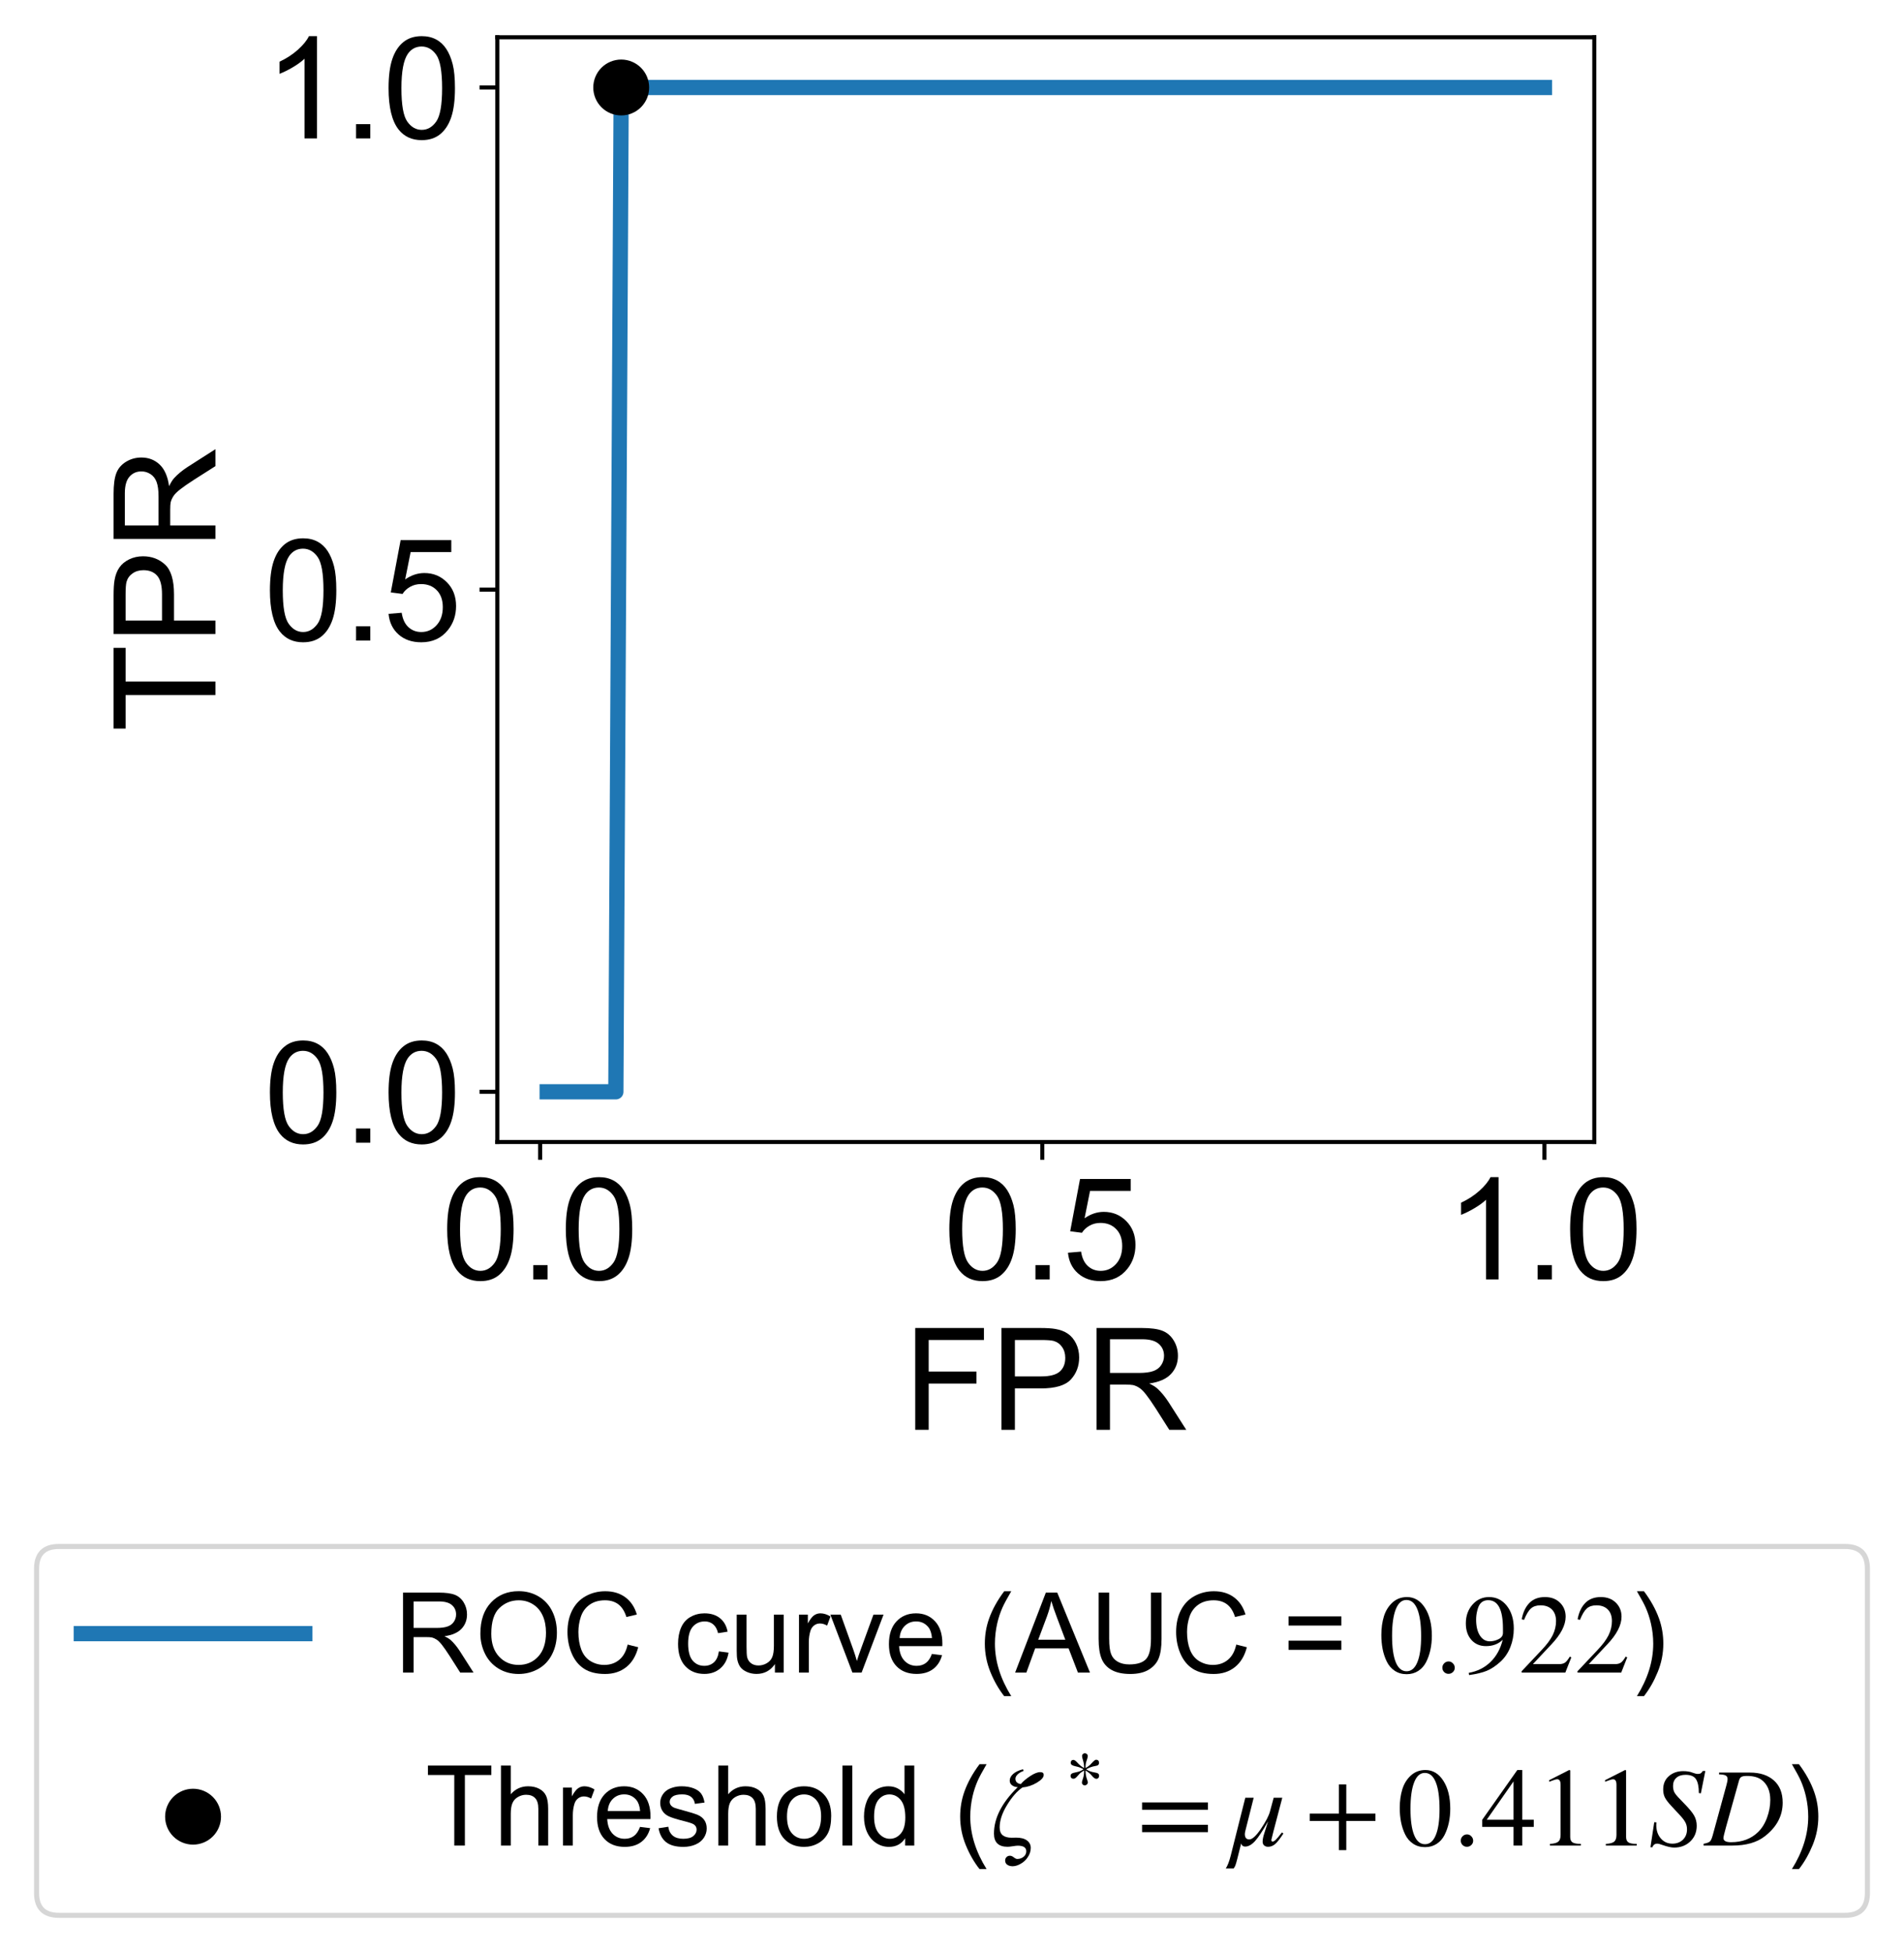 <?xml version="1.0" encoding="utf-8" standalone="no"?>
<!DOCTYPE svg PUBLIC "-//W3C//DTD SVG 1.1//EN"
  "http://www.w3.org/Graphics/SVG/1.1/DTD/svg11.dtd">
<!-- Created with matplotlib (https://matplotlib.org/) -->
<svg height="384.185pt" version="1.1" viewBox="0 0 374.76 384.185" width="374.76pt" xmlns="http://www.w3.org/2000/svg" xmlns:xlink="http://www.w3.org/1999/xlink">
 <defs>
  <style type="text/css">
*{stroke-linecap:butt;stroke-linejoin:round;}
  </style>
 </defs>
 <g id="figure_1">
  <g id="patch_1">
   <path d="M 0 384.185 
L 374.76 384.185 
L 374.76 0 
L 0 0 
z
" style="fill:#ffffff;"/>
  </g>
  <g id="axes_1">
   <g id="patch_2">
    <path d="M 97.885 224.777 
L 313.802 224.777 
L 313.802 7.337 
L 97.885 7.337 
z
" style="fill:#ffffff;"/>
   </g>
   <g id="line2d_1">
    <path clip-path="url(#p6eaf8fdc60)" d="M 303.988 17.221 
L 247.152 17.221 
L 206.734 17.221 
L 179.239 17.221 
L 162.096 17.221 
L 150.821 17.221 
L 144.491 17.221 
L 140.074 17.221 
L 136.447 17.221 
L 132.425 17.221 
L 129.458 17.221 
L 127.282 17.221 
L 125.04 17.221 
L 123.788 17.221 
L 122.271 17.221 
L 121.216 214.894 
L 120.095 214.894 
L 119.502 214.894 
L 118.777 214.894 
L 118.117 214.894 
L 117.59 214.894 
L 116.864 214.894 
L 116.601 214.894 
L 116.073 214.894 
L 115.546 214.894 
L 115.282 214.894 
L 114.952 214.894 
L 114.359 214.894 
L 113.831 214.894 
L 113.502 214.894 
L 113.238 214.894 
L 113.04 214.894 
L 112.974 214.894 
L 112.776 214.894 
L 112.513 214.894 
L 112.117 214.894 
L 111.985 214.894 
L 111.919 214.894 
L 111.853 214.894 
L 111.722 214.894 
L 111.524 214.894 
L 111.458 214.894 
L 111.392 214.894 
L 111.062 214.894 
L 111.062 214.894 
L 110.93 214.894 
L 110.93 214.894 
L 110.864 214.894 
L 110.733 214.894 
L 110.733 214.894 
L 110.601 214.894 
L 110.535 214.894 
L 110.469 214.894 
L 110.337 214.894 
L 110.205 214.894 
L 110.139 214.894 
L 110.007 214.894 
L 109.941 214.894 
L 109.743 214.894 
L 109.612 214.894 
L 109.612 214.894 
L 109.612 214.894 
L 109.612 214.894 
L 109.48 214.894 
L 109.48 214.894 
L 109.48 214.894 
L 109.414 214.894 
L 109.348 214.894 
L 109.348 214.894 
L 109.282 214.894 
L 109.15 214.894 
L 108.886 214.894 
L 108.82 214.894 
L 108.82 214.894 
L 108.754 214.894 
L 108.557 214.894 
L 108.425 214.894 
L 108.359 214.894 
L 108.359 214.894 
L 108.359 214.894 
L 108.359 214.894 
L 108.293 214.894 
L 108.293 214.894 
L 108.293 214.894 
L 108.227 214.894 
L 108.161 214.894 
L 108.095 214.894 
L 108.095 214.894 
L 108.095 214.894 
L 108.095 214.894 
L 108.095 214.894 
L 108.029 214.894 
L 108.029 214.894 
L 108.029 214.894 
L 107.963 214.894 
L 107.897 214.894 
L 107.897 214.894 
L 107.897 214.894 
L 107.897 214.894 
L 107.765 214.894 
L 107.7 214.894 
" style="fill:none;stroke:#1f77b4;stroke-linecap:square;stroke-width:3;"/>
   </g>
   <g id="PathCollection_1">
    <defs>
     <path d="M 0 5 
C 1.326 5 2.598 4.473 3.536 3.536 
C 4.473 2.598 5 1.326 5 0 
C 5 -1.326 4.473 -2.598 3.536 -3.536 
C 2.598 -4.473 1.326 -5 0 -5 
C -1.326 -5 -2.598 -4.473 -3.536 -3.536 
C -4.473 -2.598 -5 -1.326 -5 0 
C -5 1.326 -4.473 2.598 -3.536 3.536 
C -2.598 4.473 -1.326 5 0 5 
z
" id="m4a435c51fa" style="stroke:#000000;"/>
    </defs>
    <g clip-path="url(#p6eaf8fdc60)">
     <use style="stroke:#000000;" x="122.271" xlink:href="#m4a435c51fa" y="17.221"/>
    </g>
   </g>
   <g id="matplotlib.axis_1">
    <g id="xtick_1">
     <g id="line2d_2">
      <defs>
       <path d="M 0 0 
L 0 3.5 
" id="m952e264a91" style="stroke:#000000;stroke-width:0.8;"/>
      </defs>
      <g>
       <use style="stroke:#000000;stroke-width:0.8;" x="106.315" xlink:href="#m952e264a91" y="224.777"/>
      </g>
     </g>
     <g id="text_1">
      <!-- 0.0 -->
      <defs>
       <path d="M 4.156 35.297 
Q 4.156 48 6.766 55.734 
Q 9.375 63.484 14.516 67.672 
Q 19.672 71.875 27.484 71.875 
Q 33.25 71.875 37.594 69.547 
Q 41.938 67.234 44.766 62.859 
Q 47.609 58.5 49.219 52.219 
Q 50.828 45.953 50.828 35.297 
Q 50.828 22.703 48.234 14.969 
Q 45.656 7.234 40.5 3 
Q 35.359 -1.219 27.484 -1.219 
Q 17.141 -1.219 11.234 6.203 
Q 4.156 15.141 4.156 35.297 
z
M 13.188 35.297 
Q 13.188 17.672 17.312 11.828 
Q 21.438 6 27.484 6 
Q 33.547 6 37.672 11.859 
Q 41.797 17.719 41.797 35.297 
Q 41.797 52.984 37.672 58.781 
Q 33.547 64.594 27.391 64.594 
Q 21.344 64.594 17.719 59.469 
Q 13.188 52.938 13.188 35.297 
z
" id="ArialMT-48"/>
       <path d="M 9.078 0 
L 9.078 10.016 
L 19.094 10.016 
L 19.094 0 
z
" id="ArialMT-46"/>
      </defs>
      <g transform="translate(86.855 251.819)scale(0.28 -0.28)">
       <use xlink:href="#ArialMT-48"/>
       <use x="55.615" xlink:href="#ArialMT-46"/>
       <use x="83.398" xlink:href="#ArialMT-48"/>
      </g>
     </g>
    </g>
    <g id="xtick_2">
     <g id="line2d_3">
      <g>
       <use style="stroke:#000000;stroke-width:0.8;" x="205.151" xlink:href="#m952e264a91" y="224.777"/>
      </g>
     </g>
     <g id="text_2">
      <!-- 0.5 -->
      <defs>
       <path d="M 4.156 18.75 
L 13.375 19.531 
Q 14.406 12.797 18.141 9.391 
Q 21.875 6 27.156 6 
Q 33.5 6 37.891 10.781 
Q 42.281 15.578 42.281 23.484 
Q 42.281 31 38.062 35.344 
Q 33.844 39.703 27 39.703 
Q 22.75 39.703 19.328 37.766 
Q 15.922 35.844 13.969 32.766 
L 5.719 33.844 
L 12.641 70.609 
L 48.25 70.609 
L 48.25 62.203 
L 19.672 62.203 
L 15.828 42.969 
Q 22.266 47.469 29.344 47.469 
Q 38.719 47.469 45.156 40.969 
Q 51.609 34.469 51.609 24.266 
Q 51.609 14.547 45.953 7.469 
Q 39.062 -1.219 27.156 -1.219 
Q 17.391 -1.219 11.203 4.25 
Q 5.031 9.719 4.156 18.75 
z
" id="ArialMT-53"/>
      </defs>
      <g transform="translate(185.691 251.819)scale(0.28 -0.28)">
       <use xlink:href="#ArialMT-48"/>
       <use x="55.615" xlink:href="#ArialMT-46"/>
       <use x="83.398" xlink:href="#ArialMT-53"/>
      </g>
     </g>
    </g>
    <g id="xtick_3">
     <g id="line2d_4">
      <g>
       <use style="stroke:#000000;stroke-width:0.8;" x="303.988" xlink:href="#m952e264a91" y="224.777"/>
      </g>
     </g>
     <g id="text_3">
      <!-- 1.0 -->
      <defs>
       <path d="M 37.25 0 
L 28.469 0 
L 28.469 56 
Q 25.297 52.984 20.141 49.953 
Q 14.984 46.922 10.891 45.406 
L 10.891 53.906 
Q 18.266 57.375 23.781 62.297 
Q 29.297 67.234 31.594 71.875 
L 37.25 71.875 
z
" id="ArialMT-49"/>
      </defs>
      <g transform="translate(284.528 251.819)scale(0.28 -0.28)">
       <use xlink:href="#ArialMT-49"/>
       <use x="55.615" xlink:href="#ArialMT-46"/>
       <use x="83.398" xlink:href="#ArialMT-48"/>
      </g>
     </g>
    </g>
    <g id="text_4">
     <!-- FPR -->
     <defs>
      <path d="M 8.203 0 
L 8.203 71.578 
L 56.5 71.578 
L 56.5 63.141 
L 17.672 63.141 
L 17.672 40.969 
L 51.266 40.969 
L 51.266 32.516 
L 17.672 32.516 
L 17.672 0 
z
" id="ArialMT-70"/>
      <path d="M 7.719 0 
L 7.719 71.578 
L 34.719 71.578 
Q 41.844 71.578 45.609 70.906 
Q 50.875 70.016 54.438 67.547 
Q 58.016 65.094 60.188 60.641 
Q 62.359 56.203 62.359 50.875 
Q 62.359 41.75 56.547 35.422 
Q 50.734 29.109 35.547 29.109 
L 17.188 29.109 
L 17.188 0 
z
M 17.188 37.547 
L 35.688 37.547 
Q 44.875 37.547 48.734 40.969 
Q 52.594 44.391 52.594 50.594 
Q 52.594 55.078 50.312 58.266 
Q 48.047 61.469 44.344 62.5 
Q 41.938 63.141 35.5 63.141 
L 17.188 63.141 
z
" id="ArialMT-80"/>
      <path d="M 7.859 0 
L 7.859 71.578 
L 39.594 71.578 
Q 49.172 71.578 54.141 69.641 
Q 59.125 67.719 62.109 62.828 
Q 65.094 57.953 65.094 52.047 
Q 65.094 44.438 60.156 39.203 
Q 55.219 33.984 44.922 32.562 
Q 48.688 30.766 50.641 29 
Q 54.781 25.203 58.5 19.484 
L 70.953 0 
L 59.031 0 
L 49.562 14.891 
Q 45.406 21.344 42.719 24.75 
Q 40.047 28.172 37.922 29.531 
Q 35.797 30.906 33.594 31.453 
Q 31.984 31.781 28.328 31.781 
L 17.328 31.781 
L 17.328 0 
z
M 17.328 39.984 
L 37.703 39.984 
Q 44.188 39.984 47.844 41.328 
Q 51.516 42.672 53.422 45.625 
Q 55.328 48.578 55.328 52.047 
Q 55.328 57.125 51.641 60.391 
Q 47.953 63.672 39.984 63.672 
L 17.328 63.672 
z
" id="ArialMT-82"/>
     </defs>
     <g transform="translate(177.844 281.426)scale(0.28 -0.28)">
      <use xlink:href="#ArialMT-70"/>
      <use x="61.084" xlink:href="#ArialMT-80"/>
      <use x="127.783" xlink:href="#ArialMT-82"/>
     </g>
    </g>
   </g>
   <g id="matplotlib.axis_2">
    <g id="ytick_1">
     <g id="line2d_5">
      <defs>
       <path d="M 0 0 
L -3.5 0 
" id="m4d1ef2fa66" style="stroke:#000000;stroke-width:0.8;"/>
      </defs>
      <g>
       <use style="stroke:#000000;stroke-width:0.8;" x="97.885" xlink:href="#m4d1ef2fa66" y="214.894"/>
      </g>
     </g>
     <g id="text_5">
      <!-- 0.0 -->
      <g transform="translate(51.965 224.915)scale(0.28 -0.28)">
       <use xlink:href="#ArialMT-48"/>
       <use x="55.615" xlink:href="#ArialMT-46"/>
       <use x="83.398" xlink:href="#ArialMT-48"/>
      </g>
     </g>
    </g>
    <g id="ytick_2">
     <g id="line2d_6">
      <g>
       <use style="stroke:#000000;stroke-width:0.8;" x="97.885" xlink:href="#m4d1ef2fa66" y="116.057"/>
      </g>
     </g>
     <g id="text_6">
      <!-- 0.5 -->
      <g transform="translate(51.965 126.078)scale(0.28 -0.28)">
       <use xlink:href="#ArialMT-48"/>
       <use x="55.615" xlink:href="#ArialMT-46"/>
       <use x="83.398" xlink:href="#ArialMT-53"/>
      </g>
     </g>
    </g>
    <g id="ytick_3">
     <g id="line2d_7">
      <g>
       <use style="stroke:#000000;stroke-width:0.8;" x="97.885" xlink:href="#m4d1ef2fa66" y="17.221"/>
      </g>
     </g>
     <g id="text_7">
      <!-- 1.0 -->
      <g transform="translate(51.965 27.242)scale(0.28 -0.28)">
       <use xlink:href="#ArialMT-49"/>
       <use x="55.615" xlink:href="#ArialMT-46"/>
       <use x="83.398" xlink:href="#ArialMT-48"/>
      </g>
     </g>
    </g>
    <g id="text_8">
     <!-- TPR -->
     <defs>
      <path d="M 25.922 0 
L 25.922 63.141 
L 2.344 63.141 
L 2.344 71.578 
L 59.078 71.578 
L 59.078 63.141 
L 35.406 63.141 
L 35.406 0 
z
" id="ArialMT-84"/>
     </defs>
     <g transform="translate(42.4 144.057)rotate(-90)scale(0.28 -0.28)">
      <use xlink:href="#ArialMT-84"/>
      <use x="61.084" xlink:href="#ArialMT-80"/>
      <use x="127.783" xlink:href="#ArialMT-82"/>
     </g>
    </g>
   </g>
   <g id="patch_3">
    <path d="M 97.885 224.777 
L 97.885 7.337 
" style="fill:none;stroke:#000000;stroke-linecap:square;stroke-linejoin:miter;stroke-width:0.8;"/>
   </g>
   <g id="patch_4">
    <path d="M 313.802 224.777 
L 313.802 7.337 
" style="fill:none;stroke:#000000;stroke-linecap:square;stroke-linejoin:miter;stroke-width:0.8;"/>
   </g>
   <g id="patch_5">
    <path d="M 97.885 224.777 
L 313.802 224.777 
" style="fill:none;stroke:#000000;stroke-linecap:square;stroke-linejoin:miter;stroke-width:0.8;"/>
   </g>
   <g id="patch_6">
    <path d="M 97.885 7.337 
L 313.802 7.337 
" style="fill:none;stroke:#000000;stroke-linecap:square;stroke-linejoin:miter;stroke-width:0.8;"/>
   </g>
   <g id="legend_1">
    <g id="patch_7">
     <path d="M 11.6 376.985 
L 363.16 376.985 
Q 367.56 376.985 367.56 372.585 
L 367.56 308.785 
Q 367.56 304.385 363.16 304.385 
L 11.6 304.385 
Q 7.2 304.385 7.2 308.785 
L 7.2 372.585 
Q 7.2 376.985 11.6 376.985 
z
" style="fill:#ffffff;opacity:0.8;stroke:#cccccc;stroke-linejoin:miter;"/>
    </g>
    <g id="line2d_8">
     <path d="M 16 321.545 
L 60 321.545 
" style="fill:none;stroke:#1f77b4;stroke-linecap:square;stroke-width:3;"/>
    </g>
    <g id="line2d_9"/>
    <g id="text_9">
     <!-- ROC curve (AUC = $0.922$) -->
     <defs>
      <path d="M 4.828 34.859 
Q 4.828 52.688 14.391 62.766 
Q 23.969 72.859 39.109 72.859 
Q 49.031 72.859 56.984 68.109 
Q 64.938 63.375 69.109 54.906 
Q 73.297 46.438 73.297 35.688 
Q 73.297 24.812 68.891 16.219 
Q 64.5 7.625 56.438 3.203 
Q 48.391 -1.219 39.062 -1.219 
Q 28.953 -1.219 20.984 3.656 
Q 13.031 8.547 8.922 16.984 
Q 4.828 25.438 4.828 34.859 
z
M 14.594 34.719 
Q 14.594 21.781 21.547 14.328 
Q 28.516 6.891 39.016 6.891 
Q 49.703 6.891 56.609 14.406 
Q 63.531 21.922 63.531 35.75 
Q 63.531 44.484 60.578 51 
Q 57.625 57.516 51.922 61.109 
Q 46.234 64.703 39.156 64.703 
Q 29.109 64.703 21.844 57.781 
Q 14.594 50.875 14.594 34.719 
z
" id="ArialMT-79"/>
      <path d="M 58.797 25.094 
L 68.266 22.703 
Q 65.281 11.031 57.547 4.906 
Q 49.812 -1.219 38.625 -1.219 
Q 27.047 -1.219 19.797 3.484 
Q 12.547 8.203 8.766 17.141 
Q 4.984 26.078 4.984 36.328 
Q 4.984 47.516 9.25 55.828 
Q 13.531 64.156 21.406 68.469 
Q 29.297 72.797 38.766 72.797 
Q 49.516 72.797 56.828 67.328 
Q 64.156 61.859 67.047 51.953 
L 57.719 49.75 
Q 55.219 57.562 50.484 61.125 
Q 45.75 64.703 38.578 64.703 
Q 30.328 64.703 24.781 60.734 
Q 19.234 56.781 16.984 50.109 
Q 14.75 43.453 14.75 36.375 
Q 14.75 27.25 17.406 20.438 
Q 20.062 13.625 25.672 10.25 
Q 31.297 6.891 37.844 6.891 
Q 45.797 6.891 51.312 11.469 
Q 56.844 16.062 58.797 25.094 
z
" id="ArialMT-67"/>
      <path id="ArialMT-32"/>
      <path d="M 40.438 19 
L 49.078 17.875 
Q 47.656 8.938 41.812 3.875 
Q 35.984 -1.172 27.484 -1.172 
Q 16.844 -1.172 10.375 5.781 
Q 3.906 12.75 3.906 25.734 
Q 3.906 34.125 6.688 40.422 
Q 9.469 46.734 15.156 49.875 
Q 20.844 53.031 27.547 53.031 
Q 35.984 53.031 41.359 48.75 
Q 46.734 44.484 48.25 36.625 
L 39.703 35.297 
Q 38.484 40.531 35.375 43.156 
Q 32.281 45.797 27.875 45.797 
Q 21.234 45.797 17.078 41.031 
Q 12.938 36.281 12.938 25.984 
Q 12.938 15.531 16.938 10.797 
Q 20.953 6.062 27.391 6.062 
Q 32.562 6.062 36.031 9.234 
Q 39.5 12.406 40.438 19 
z
" id="ArialMT-99"/>
      <path d="M 40.578 0 
L 40.578 7.625 
Q 34.516 -1.172 24.125 -1.172 
Q 19.531 -1.172 15.547 0.578 
Q 11.578 2.344 9.641 5 
Q 7.719 7.672 6.938 11.531 
Q 6.391 14.109 6.391 19.734 
L 6.391 51.859 
L 15.188 51.859 
L 15.188 23.094 
Q 15.188 16.219 15.719 13.812 
Q 16.547 10.359 19.234 8.375 
Q 21.922 6.391 25.875 6.391 
Q 29.828 6.391 33.297 8.422 
Q 36.766 10.453 38.203 13.938 
Q 39.656 17.438 39.656 24.078 
L 39.656 51.859 
L 48.438 51.859 
L 48.438 0 
z
" id="ArialMT-117"/>
      <path d="M 6.5 0 
L 6.5 51.859 
L 14.406 51.859 
L 14.406 44 
Q 17.438 49.516 20 51.266 
Q 22.562 53.031 25.641 53.031 
Q 30.078 53.031 34.672 50.203 
L 31.641 42.047 
Q 28.422 43.953 25.203 43.953 
Q 22.312 43.953 20.016 42.219 
Q 17.719 40.484 16.75 37.406 
Q 15.281 32.719 15.281 27.156 
L 15.281 0 
z
" id="ArialMT-114"/>
      <path d="M 21 0 
L 1.266 51.859 
L 10.547 51.859 
L 21.688 20.797 
Q 23.484 15.766 25 10.359 
Q 26.172 14.453 28.266 20.219 
L 39.797 51.859 
L 48.828 51.859 
L 29.203 0 
z
" id="ArialMT-118"/>
      <path d="M 42.094 16.703 
L 51.172 15.578 
Q 49.031 7.625 43.219 3.219 
Q 37.406 -1.172 28.375 -1.172 
Q 17 -1.172 10.328 5.828 
Q 3.656 12.844 3.656 25.484 
Q 3.656 38.578 10.391 45.797 
Q 17.141 53.031 27.875 53.031 
Q 38.281 53.031 44.875 45.953 
Q 51.469 38.875 51.469 26.031 
Q 51.469 25.25 51.422 23.688 
L 12.75 23.688 
Q 13.234 15.141 17.578 10.594 
Q 21.922 6.062 28.422 6.062 
Q 33.25 6.062 36.672 8.594 
Q 40.094 11.141 42.094 16.703 
z
M 13.234 30.906 
L 42.188 30.906 
Q 41.609 37.453 38.875 40.719 
Q 34.672 45.797 27.984 45.797 
Q 21.922 45.797 17.797 41.75 
Q 13.672 37.703 13.234 30.906 
z
" id="ArialMT-101"/>
      <path d="M 23.391 -21.047 
Q 16.109 -11.859 11.078 0.438 
Q 6.062 12.75 6.062 25.922 
Q 6.062 37.547 9.812 48.188 
Q 14.203 60.547 23.391 72.797 
L 29.688 72.797 
Q 23.781 62.641 21.875 58.297 
Q 18.891 51.562 17.188 44.234 
Q 15.094 35.109 15.094 25.875 
Q 15.094 2.391 29.688 -21.047 
z
" id="ArialMT-40"/>
      <path d="M -0.141 0 
L 27.344 71.578 
L 37.547 71.578 
L 66.844 0 
L 56.062 0 
L 47.703 21.688 
L 17.781 21.688 
L 9.906 0 
z
M 20.516 29.391 
L 44.781 29.391 
L 37.312 49.219 
Q 33.891 58.25 32.234 64.062 
Q 30.859 57.172 28.375 50.391 
z
" id="ArialMT-65"/>
      <path d="M 54.688 71.578 
L 64.156 71.578 
L 64.156 30.219 
Q 64.156 19.438 61.719 13.078 
Q 59.281 6.734 52.906 2.75 
Q 46.531 -1.219 36.188 -1.219 
Q 26.125 -1.219 19.719 2.25 
Q 13.328 5.719 10.594 12.281 
Q 7.859 18.844 7.859 30.219 
L 7.859 71.578 
L 17.328 71.578 
L 17.328 30.281 
Q 17.328 20.953 19.062 16.531 
Q 20.797 12.109 25.016 9.719 
Q 29.25 7.328 35.359 7.328 
Q 45.797 7.328 50.234 12.062 
Q 54.688 16.797 54.688 30.281 
z
" id="ArialMT-85"/>
      <path d="M 52.828 42.094 
L 5.562 42.094 
L 5.562 50.297 
L 52.828 50.297 
z
M 52.828 20.359 
L 5.562 20.359 
L 5.562 28.562 
L 52.828 28.562 
z
" id="ArialMT-61"/>
      <path d="M 47.594 33 
Q 47.594 26.297 46.297 20.344 
Q 45 14.406 42.453 9.406 
Q 39.906 4.406 35.406 1.5 
Q 30.906 -1.406 25 -1.406 
Q 18.906 -1.406 14.297 1.688 
Q 9.703 4.797 7.203 10 
Q 4.703 15.203 3.547 21.094 
Q 2.406 27 2.406 33.594 
Q 2.406 42.906 4.703 50.344 
Q 7 57.797 12.344 62.688 
Q 17.703 67.594 25.406 67.594 
Q 35.203 67.594 41.391 58 
Q 47.594 48.406 47.594 33 
z
M 38 32.5 
Q 38 48.297 34.641 56.641 
Q 31.297 65 24.797 65 
Q 18.594 65 15.297 56.594 
Q 12 48.203 12 32.906 
Q 12 17.5 15.297 9.344 
Q 18.594 1.203 25 1.203 
Q 31.297 1.203 34.641 9.344 
Q 38 17.5 38 32.5 
z
" id="STIXGeneral-Regular-48"/>
      <path d="M 18.094 4.297 
Q 18.094 2.094 16.438 0.5 
Q 14.797 -1.094 12.5 -1.094 
Q 10.203 -1.094 8.594 0.5 
Q 7 2.094 7 4.391 
Q 7 6.703 8.641 8.344 
Q 10.297 10 12.594 10 
Q 14.797 10 16.438 8.297 
Q 18.094 6.594 18.094 4.297 
z
" id="STIXGeneral-Regular-46"/>
      <path d="M 5.906 -2.203 
L 5.594 -0.203 
Q 17.094 1.797 25.047 9.5 
Q 33 17.203 36 29.406 
Q 30.203 23.703 21 23.703 
Q 12.906 23.703 7.953 29.297 
Q 3 34.906 3 44 
Q 3 54.094 8.953 60.844 
Q 14.906 67.594 23.797 67.594 
Q 33.297 67.594 39.5 60 
Q 45.906 52 45.906 39.406 
Q 45.906 30.594 42.844 22.844 
Q 39.797 15.094 33.906 9.703 
Q 27.703 4.094 21.797 1.641 
Q 15.906 -0.797 5.906 -2.203 
z
M 36.203 35.5 
L 36.203 39.406 
Q 36.203 64.797 23 64.797 
Q 18.297 64.797 15.703 61.406 
Q 14.203 59.406 13.203 55.406 
Q 12.203 51.406 12.203 47.406 
Q 12.203 38.5 15.547 33.25 
Q 18.906 28 24.5 28 
Q 28.5 28 32.344 29.953 
Q 36.203 31.906 36.203 35.5 
z
" id="STIXGeneral-Regular-57"/>
      <path d="M 47.406 13.703 
L 42 0 
L 2.906 0 
L 2.906 1.203 
L 20.703 20.094 
Q 27.703 27.406 30.703 33.5 
Q 33.703 39.594 33.703 46.094 
Q 33.703 52.797 30 56.5 
Q 26.297 60.203 19.797 60.203 
Q 14.406 60.203 11.25 57.391 
Q 8.094 54.594 5.094 47.203 
L 3 47.703 
Q 4.703 57 9.844 62.297 
Q 15 67.594 23.797 67.594 
Q 32.094 67.594 37.188 62.594 
Q 42.297 57.594 42.297 50 
Q 42.297 38.703 29.5 25.203 
L 13 7.594 
L 36.406 7.594 
Q 39.703 7.594 41.641 8.891 
Q 43.594 10.203 46 14.297 
z
" id="STIXGeneral-Regular-50"/>
      <path d="M 12.359 -21.047 
L 6.062 -21.047 
Q 20.656 2.391 20.656 25.875 
Q 20.656 35.062 18.562 44.094 
Q 16.891 51.422 13.922 58.156 
Q 12.016 62.547 6.062 72.797 
L 12.359 72.797 
Q 21.531 60.547 25.922 48.188 
Q 29.688 37.547 29.688 25.922 
Q 29.688 12.75 24.625 0.438 
Q 19.578 -11.859 12.359 -21.047 
z
" id="ArialMT-41"/>
     </defs>
     <g transform="translate(77.6 329.245)scale(0.22 -0.22)">
      <use transform="translate(0 0.141)" xlink:href="#ArialMT-82"/>
      <use transform="translate(72.217 0.141)" xlink:href="#ArialMT-79"/>
      <use transform="translate(150 0.141)" xlink:href="#ArialMT-67"/>
      <use transform="translate(222.217 0.141)" xlink:href="#ArialMT-32"/>
      <use transform="translate(250 0.141)" xlink:href="#ArialMT-99"/>
      <use transform="translate(300 0.141)" xlink:href="#ArialMT-117"/>
      <use transform="translate(355.615 0.141)" xlink:href="#ArialMT-114"/>
      <use transform="translate(388.916 0.141)" xlink:href="#ArialMT-118"/>
      <use transform="translate(438.916 0.141)" xlink:href="#ArialMT-101"/>
      <use transform="translate(494.531 0.141)" xlink:href="#ArialMT-32"/>
      <use transform="translate(522.314 0.141)" xlink:href="#ArialMT-40"/>
      <use transform="translate(555.615 0.141)" xlink:href="#ArialMT-65"/>
      <use transform="translate(622.314 0.141)" xlink:href="#ArialMT-85"/>
      <use transform="translate(694.531 0.141)" xlink:href="#ArialMT-67"/>
      <use transform="translate(766.748 0.141)" xlink:href="#ArialMT-32"/>
      <use transform="translate(794.531 0.141)" xlink:href="#ArialMT-61"/>
      <use transform="translate(852.93 0.141)" xlink:href="#ArialMT-32"/>
      <use transform="translate(880.713 0.141)" xlink:href="#STIXGeneral-Regular-48"/>
      <use transform="translate(930.713 0.141)" xlink:href="#STIXGeneral-Regular-46"/>
      <use transform="translate(955.713 0.141)" xlink:href="#STIXGeneral-Regular-57"/>
      <use transform="translate(1005.713 0.141)" xlink:href="#STIXGeneral-Regular-50"/>
      <use transform="translate(1055.713 0.141)" xlink:href="#STIXGeneral-Regular-50"/>
      <use transform="translate(1105.713 0.141)" xlink:href="#ArialMT-41"/>
     </g>
    </g>
    <g id="PathCollection_2">
     <g>
      <use style="stroke:#000000;" x="38" xlink:href="#m4a435c51fa" y="357.57"/>
     </g>
    </g>
    <g id="text_10">
     <!--  Threshold ($\zeta^* = \mu + 0.411 SD $) -->
     <defs>
      <path d="M 6.594 0 
L 6.594 71.578 
L 15.375 71.578 
L 15.375 45.906 
Q 21.531 53.031 30.906 53.031 
Q 36.672 53.031 40.922 50.75 
Q 45.172 48.484 47 44.484 
Q 48.828 40.484 48.828 32.859 
L 48.828 0 
L 40.047 0 
L 40.047 32.859 
Q 40.047 39.453 37.188 42.453 
Q 34.328 45.453 29.109 45.453 
Q 25.203 45.453 21.75 43.422 
Q 18.312 41.406 16.844 37.938 
Q 15.375 34.469 15.375 28.375 
L 15.375 0 
z
" id="ArialMT-104"/>
      <path d="M 3.078 15.484 
L 11.766 16.844 
Q 12.5 11.625 15.844 8.844 
Q 19.188 6.062 25.203 6.062 
Q 31.25 6.062 34.172 8.516 
Q 37.109 10.984 37.109 14.312 
Q 37.109 17.281 34.516 19 
Q 32.719 20.172 25.531 21.969 
Q 15.875 24.422 12.141 26.203 
Q 8.406 27.984 6.469 31.125 
Q 4.547 34.281 4.547 38.094 
Q 4.547 41.547 6.125 44.5 
Q 7.719 47.469 10.453 49.422 
Q 12.5 50.922 16.031 51.969 
Q 19.578 53.031 23.641 53.031 
Q 29.734 53.031 34.344 51.266 
Q 38.969 49.516 41.156 46.5 
Q 43.359 43.5 44.188 38.484 
L 35.594 37.312 
Q 35.016 41.312 32.203 43.547 
Q 29.391 45.797 24.266 45.797 
Q 18.219 45.797 15.625 43.797 
Q 13.031 41.797 13.031 39.109 
Q 13.031 37.406 14.109 36.031 
Q 15.188 34.625 17.484 33.688 
Q 18.797 33.203 25.25 31.453 
Q 34.578 28.953 38.25 27.359 
Q 41.938 25.781 44.031 22.75 
Q 46.141 19.734 46.141 15.234 
Q 46.141 10.844 43.578 6.953 
Q 41.016 3.078 36.172 0.953 
Q 31.344 -1.172 25.25 -1.172 
Q 15.141 -1.172 9.844 3.031 
Q 4.547 7.234 3.078 15.484 
z
" id="ArialMT-115"/>
      <path d="M 3.328 25.922 
Q 3.328 40.328 11.328 47.266 
Q 18.016 53.031 27.641 53.031 
Q 38.328 53.031 45.109 46.016 
Q 51.906 39.016 51.906 26.656 
Q 51.906 16.656 48.906 10.906 
Q 45.906 5.172 40.156 2 
Q 34.422 -1.172 27.641 -1.172 
Q 16.75 -1.172 10.031 5.812 
Q 3.328 12.797 3.328 25.922 
z
M 12.359 25.922 
Q 12.359 15.969 16.703 11.016 
Q 21.047 6.062 27.641 6.062 
Q 34.188 6.062 38.531 11.031 
Q 42.875 16.016 42.875 26.219 
Q 42.875 35.844 38.5 40.797 
Q 34.125 45.75 27.641 45.75 
Q 21.047 45.75 16.703 40.812 
Q 12.359 35.891 12.359 25.922 
z
" id="ArialMT-111"/>
      <path d="M 6.391 0 
L 6.391 71.578 
L 15.188 71.578 
L 15.188 0 
z
" id="ArialMT-108"/>
      <path d="M 40.234 0 
L 40.234 6.547 
Q 35.297 -1.172 25.734 -1.172 
Q 19.531 -1.172 14.328 2.25 
Q 9.125 5.672 6.266 11.797 
Q 3.422 17.922 3.422 25.875 
Q 3.422 33.641 6 39.969 
Q 8.594 46.297 13.766 49.656 
Q 18.953 53.031 25.344 53.031 
Q 30.031 53.031 33.688 51.047 
Q 37.359 49.078 39.656 45.906 
L 39.656 71.578 
L 48.391 71.578 
L 48.391 0 
z
M 12.453 25.875 
Q 12.453 15.922 16.641 10.984 
Q 20.844 6.062 26.562 6.062 
Q 32.328 6.062 36.344 10.766 
Q 40.375 15.484 40.375 25.141 
Q 40.375 35.797 36.266 40.766 
Q 32.172 45.75 26.172 45.75 
Q 20.312 45.75 16.375 40.969 
Q 12.453 36.188 12.453 25.875 
z
" id="ArialMT-100"/>
      <path d="M 29 68.297 
L 29.5 66.797 
Q 26 65.5 24.094 63.594 
Q 22.203 61.703 22.203 59.797 
Q 22.203 55.797 27 55 
Q 30 58.594 35.391 62.141 
Q 40.797 65.703 44.406 65.703 
Q 47.5 65.703 47.5 63.203 
Q 47.5 59.906 41.344 56.25 
Q 35.203 52.594 28.5 52 
Q 21.406 47.203 14.75 36.344 
Q 8.094 25.5 8.094 16.297 
Q 8.094 11.406 10.844 9.203 
Q 13.594 7 19 7 
Q 19.703 7 21.094 7.047 
Q 22.5 7.094 22.797 7.094 
Q 29.094 7.094 32.5 4.594 
Q 35.906 2.094 35.906 -2.094 
Q 35.906 -6.594 33.094 -10.594 
Q 30.906 -14 27 -16.25 
Q 23.094 -18.5 19.703 -18.5 
Q 16.906 -18.5 14.953 -17.203 
Q 13 -15.906 13 -13.297 
Q 13 -11.594 14.203 -10.344 
Q 15.406 -9.094 17.297 -9.094 
Q 18.906 -9.094 20.75 -10.547 
Q 22.594 -12 23.797 -12 
Q 27.094 -12 29.5 -10.047 
Q 31.906 -8.094 31.906 -5.094 
Q 31.906 -0.094 24.297 -0.094 
Q 23 -0.094 19.844 -0.594 
Q 16.703 -1.094 15.203 -1.094 
Q 3 -1.094 3 10.703 
Q 3 31.5 24.203 52.203 
L 24.094 52.297 
Q 21.5 52.297 19.297 53.844 
Q 17.094 55.406 17.094 58.094 
Q 17.094 61.297 20.141 64.047 
Q 23.203 66.797 29 68.297 
z
" id="STIXGeneral-Italic-950"/>
      <path d="M 26.797 47.094 
L 27.703 46.5 
Q 31.406 44.094 37.297 43.094 
Q 40.703 42.594 42 41.641 
Q 43.297 40.703 43.297 38.797 
Q 43.297 37.094 42.297 36 
Q 41.297 34.906 39.703 34.906 
Q 37.203 34.906 33.703 39.297 
Q 31.406 42.094 26.797 45.094 
L 26 45.594 
L 26 44.703 
Q 26 39.094 28 33.703 
Q 28.906 31.203 28.906 30.406 
Q 28.906 28.906 27.656 27.703 
Q 26.406 26.5 24.906 26.5 
Q 23.5 26.5 22.391 27.594 
Q 21.297 28.703 21.297 30.094 
Q 21.297 31.5 22.5 34.797 
Q 24.094 39.094 24.094 44.703 
L 24.094 45.594 
Q 20.094 43.094 18.906 42 
Q 17.703 40.797 14.797 37.5 
Q 12.594 35 10.5 35 
Q 8.797 35 7.797 36 
Q 6.797 37 6.797 38.594 
Q 6.797 40.5 8.25 41.5 
Q 9.703 42.5 13.094 43.094 
Q 16.594 43.797 18.438 44.5 
Q 20.297 45.203 23.406 47.094 
Q 19.094 49.703 13.703 50.797 
Q 10 51.594 8.5 52.594 
Q 7 53.594 7 55.406 
Q 7 57 7.891 58.047 
Q 8.797 59.094 10.297 59.094 
Q 12.297 59.094 15.203 55.906 
Q 19.406 51.203 24.094 48.594 
L 24.094 49.906 
Q 24.094 54 22.594 59 
Q 21.5 62.297 21.5 64.203 
Q 21.5 65.594 22.547 66.594 
Q 23.594 67.594 25.094 67.594 
Q 26.594 67.594 27.688 66.547 
Q 28.797 65.5 28.797 64 
Q 28.797 62.406 27.703 59.297 
Q 26 54.797 26 51 
L 26 48.594 
Q 29.406 50.594 31.797 52.797 
Q 32.297 53.297 33.641 54.75 
Q 35 56.203 35.797 57 
Q 36.594 57.797 37.641 58.547 
Q 38.703 59.297 39.5 59.297 
Q 41.203 59.297 42.203 58.25 
Q 43.203 57.203 43.203 55.5 
Q 43.203 53.5 42.047 52.547 
Q 40.906 51.594 38 51.203 
Q 32.406 50.297 26.797 47.094 
z
" id="STIXGeneral-Regular-42"/>
      <path d="M 63.703 32 
L 4.797 32 
L 4.797 38.594 
L 63.703 38.594 
z
M 63.703 12 
L 4.797 12 
L 4.797 18.594 
L 63.703 18.594 
z
" id="STIXGeneral-Regular-61"/>
      <path d="M 46.906 11.703 
L 48.297 10.797 
Q 43.703 3.703 40.844 1.297 
Q 38 -1.094 34.594 -1.094 
Q 32.5 -1.094 31.094 0.094 
Q 29.703 1.297 29.703 3.406 
Q 29.703 6.5 31.203 11 
L 34.5 21.406 
L 34.406 21.406 
Q 27.594 9.297 23.047 4.188 
Q 18.5 -0.906 14.094 -0.906 
Q 11.297 -0.906 10.5 1.906 
Q 9.594 -1.703 8.547 -5.844 
Q 7.5 -10 7.047 -11.844 
Q 6.594 -13.703 6 -15.703 
Q 5.406 -17.703 4.906 -18.703 
Q 4.406 -19.703 3.797 -20.5 
L -3.297 -20.5 
Q -0.906 -17 1.094 -9.297 
L 14.203 42.797 
L 21.703 42.797 
L 14.203 13 
Q 13.797 11.203 13.797 10.297 
Q 13.797 5.5 17.797 5.5 
Q 21.797 5.5 28.297 15.141 
Q 34.797 24.797 36.297 30.594 
L 39.594 42.797 
L 47.297 42.797 
L 39.406 12.797 
Q 37.5 5.203 37.5 5.094 
Q 37.5 3.594 38.594 3.594 
Q 39.797 3.594 41.438 5.141 
Q 43.094 6.703 46.906 11.703 
z
" id="STIXGeneral-Italic-956"/>
      <path d="M 63.594 22 
L 37.5 22 
L 37.5 -4.094 
L 30.906 -4.094 
L 30.906 22 
L 4.797 22 
L 4.797 28.594 
L 30.906 28.594 
L 30.906 54.703 
L 37.5 54.703 
L 37.5 28.594 
L 63.594 28.594 
z
" id="STIXGeneral-Regular-43"/>
      <path d="M 47.297 16.703 
L 37 16.703 
L 37 0 
L 29.203 0 
L 29.203 16.703 
L 1.203 16.703 
L 1.203 23.094 
L 32.594 67.594 
L 37 67.594 
L 37 23.094 
L 47.297 23.094 
z
M 29.203 23.094 
L 29.203 57.406 
L 5.203 23.094 
z
" id="STIXGeneral-Regular-52"/>
      <path d="M 39.406 0 
L 11.797 0 
L 11.797 1.5 
Q 17.297 1.797 19.297 3.547 
Q 21.297 5.297 21.297 9.5 
L 21.297 54.406 
Q 21.297 59.297 18.297 59.297 
Q 16.906 59.297 13.797 58.094 
L 11.094 57.094 
L 11.094 58.5 
L 29 67.594 
L 29.906 67.297 
L 29.906 7.594 
Q 29.906 4.297 31.906 2.891 
Q 33.906 1.5 39.406 1.5 
z
" id="STIXGeneral-Regular-49"/>
      <path d="M 50.797 66.703 
L 46.797 46.703 
L 45 47 
Q 45 55.297 42.5 59.297 
Q 40 63.297 33.094 63.297 
Q 27.906 63.297 24.906 60.641 
Q 21.906 58 21.906 53.297 
Q 21.906 49.5 23.5 46.953 
Q 25.094 44.406 31.797 37.703 
Q 38.5 30.906 40.797 26.797 
Q 43.094 22.703 43.094 17.703 
Q 43.094 9.203 37.344 3.703 
Q 31.594 -1.797 22.906 -1.797 
Q 19.094 -1.797 12.5 0.5 
Q 9.297 1.703 7.797 1.703 
Q 4.5 1.703 3.5 -1.5 
L 1.703 -1.5 
L 5.094 20.906 
L 7.094 20.703 
Q 6.906 19.797 6.906 18.406 
Q 6.906 11.094 10.953 6.391 
Q 15 1.703 21.297 1.703 
Q 27.094 1.703 30.75 5.25 
Q 34.406 8.797 34.406 14.5 
Q 34.406 17.797 33.094 20.438 
Q 31.797 23.094 28.406 26.797 
L 24.5 31 
Q 24.203 31.297 22.797 32.844 
Q 21.406 34.406 20.594 35.203 
Q 16.094 40 14.594 43.047 
Q 13.094 46.094 13.094 50.203 
Q 13.094 57.797 18.25 62.188 
Q 23.406 66.594 30.906 66.594 
Q 36.094 66.594 39.406 65.203 
Q 42.297 64.094 44 64.094 
Q 45.703 64.094 46.594 64.594 
Q 47.5 65.094 48.5 66.703 
z
" id="STIXGeneral-Italic-83"/>
      <path d="M 13.094 65.297 
L 40.797 65.297 
Q 54.203 65.297 62.094 58.297 
Q 70 51.297 70 38.406 
Q 70 20.703 54 8.297 
Q 43.406 0 24.906 0 
L -0.797 0 
L -0.797 1.594 
Q 3.5 2.406 4.844 3.594 
Q 6.203 4.797 7.406 9.203 
L 19.594 53.703 
Q 20.703 57.594 20.703 59.594 
Q 20.703 61.703 19.094 62.641 
Q 17.5 63.594 13.094 63.703 
z
M 31 58.406 
L 19.203 16.203 
Q 17 8.203 17 6.703 
Q 17 3 23.797 3 
Q 38.594 3 47.906 12 
Q 53.094 17 56 24.953 
Q 58.906 32.906 58.906 40.797 
Q 58.906 52.906 51.094 58.797 
Q 46.406 62.297 38 62.297 
Q 34.797 62.297 33.25 61.547 
Q 31.703 60.797 31 58.406 
z
" id="STIXGeneral-Italic-68"/>
     </defs>
     <g transform="translate(77.6 363.345)scale(0.22 -0.22)">
      <use transform="translate(0 0.409)" xlink:href="#ArialMT-32"/>
      <use transform="translate(27.783 0.409)" xlink:href="#ArialMT-84"/>
      <use transform="translate(88.867 0.409)" xlink:href="#ArialMT-104"/>
      <use transform="translate(144.482 0.409)" xlink:href="#ArialMT-114"/>
      <use transform="translate(177.783 0.409)" xlink:href="#ArialMT-101"/>
      <use transform="translate(233.398 0.409)" xlink:href="#ArialMT-115"/>
      <use transform="translate(283.398 0.409)" xlink:href="#ArialMT-104"/>
      <use transform="translate(339.014 0.409)" xlink:href="#ArialMT-111"/>
      <use transform="translate(394.629 0.409)" xlink:href="#ArialMT-108"/>
      <use transform="translate(416.846 0.409)" xlink:href="#ArialMT-100"/>
      <use transform="translate(472.461 0.409)" xlink:href="#ArialMT-32"/>
      <use transform="translate(500.244 0.409)" xlink:href="#ArialMT-40"/>
      <use transform="translate(533.545 0.409)" xlink:href="#STIXGeneral-Italic-950"/>
      <use transform="translate(600.309 35.684)scale(0.7)" xlink:href="#STIXGeneral-Regular-42"/>
      <use transform="translate(664.266 0.409)" xlink:href="#STIXGeneral-Regular-61"/>
      <use transform="translate(747.206 0.409)" xlink:href="#STIXGeneral-Italic-956"/>
      <use transform="translate(814.246 0.409)" xlink:href="#STIXGeneral-Regular-43"/>
      <use transform="translate(897.186 0.409)" xlink:href="#STIXGeneral-Regular-48"/>
      <use transform="translate(947.186 0.409)" xlink:href="#STIXGeneral-Regular-46"/>
      <use transform="translate(972.186 0.409)" xlink:href="#STIXGeneral-Regular-52"/>
      <use transform="translate(1022.186 0.409)" xlink:href="#STIXGeneral-Regular-49"/>
      <use transform="translate(1072.186 0.409)" xlink:href="#STIXGeneral-Regular-49"/>
      <use transform="translate(1122.186 0.409)" xlink:href="#STIXGeneral-Italic-83"/>
      <use transform="translate(1172.186 0.409)" xlink:href="#STIXGeneral-Italic-68"/>
      <use transform="translate(1244.386 0.409)" xlink:href="#ArialMT-41"/>
     </g>
    </g>
   </g>
  </g>
 </g>
 <defs>
  <clipPath id="p6eaf8fdc60">
   <rect height="217.44" width="215.917" x="97.885" y="7.337"/>
  </clipPath>
 </defs>
</svg>
